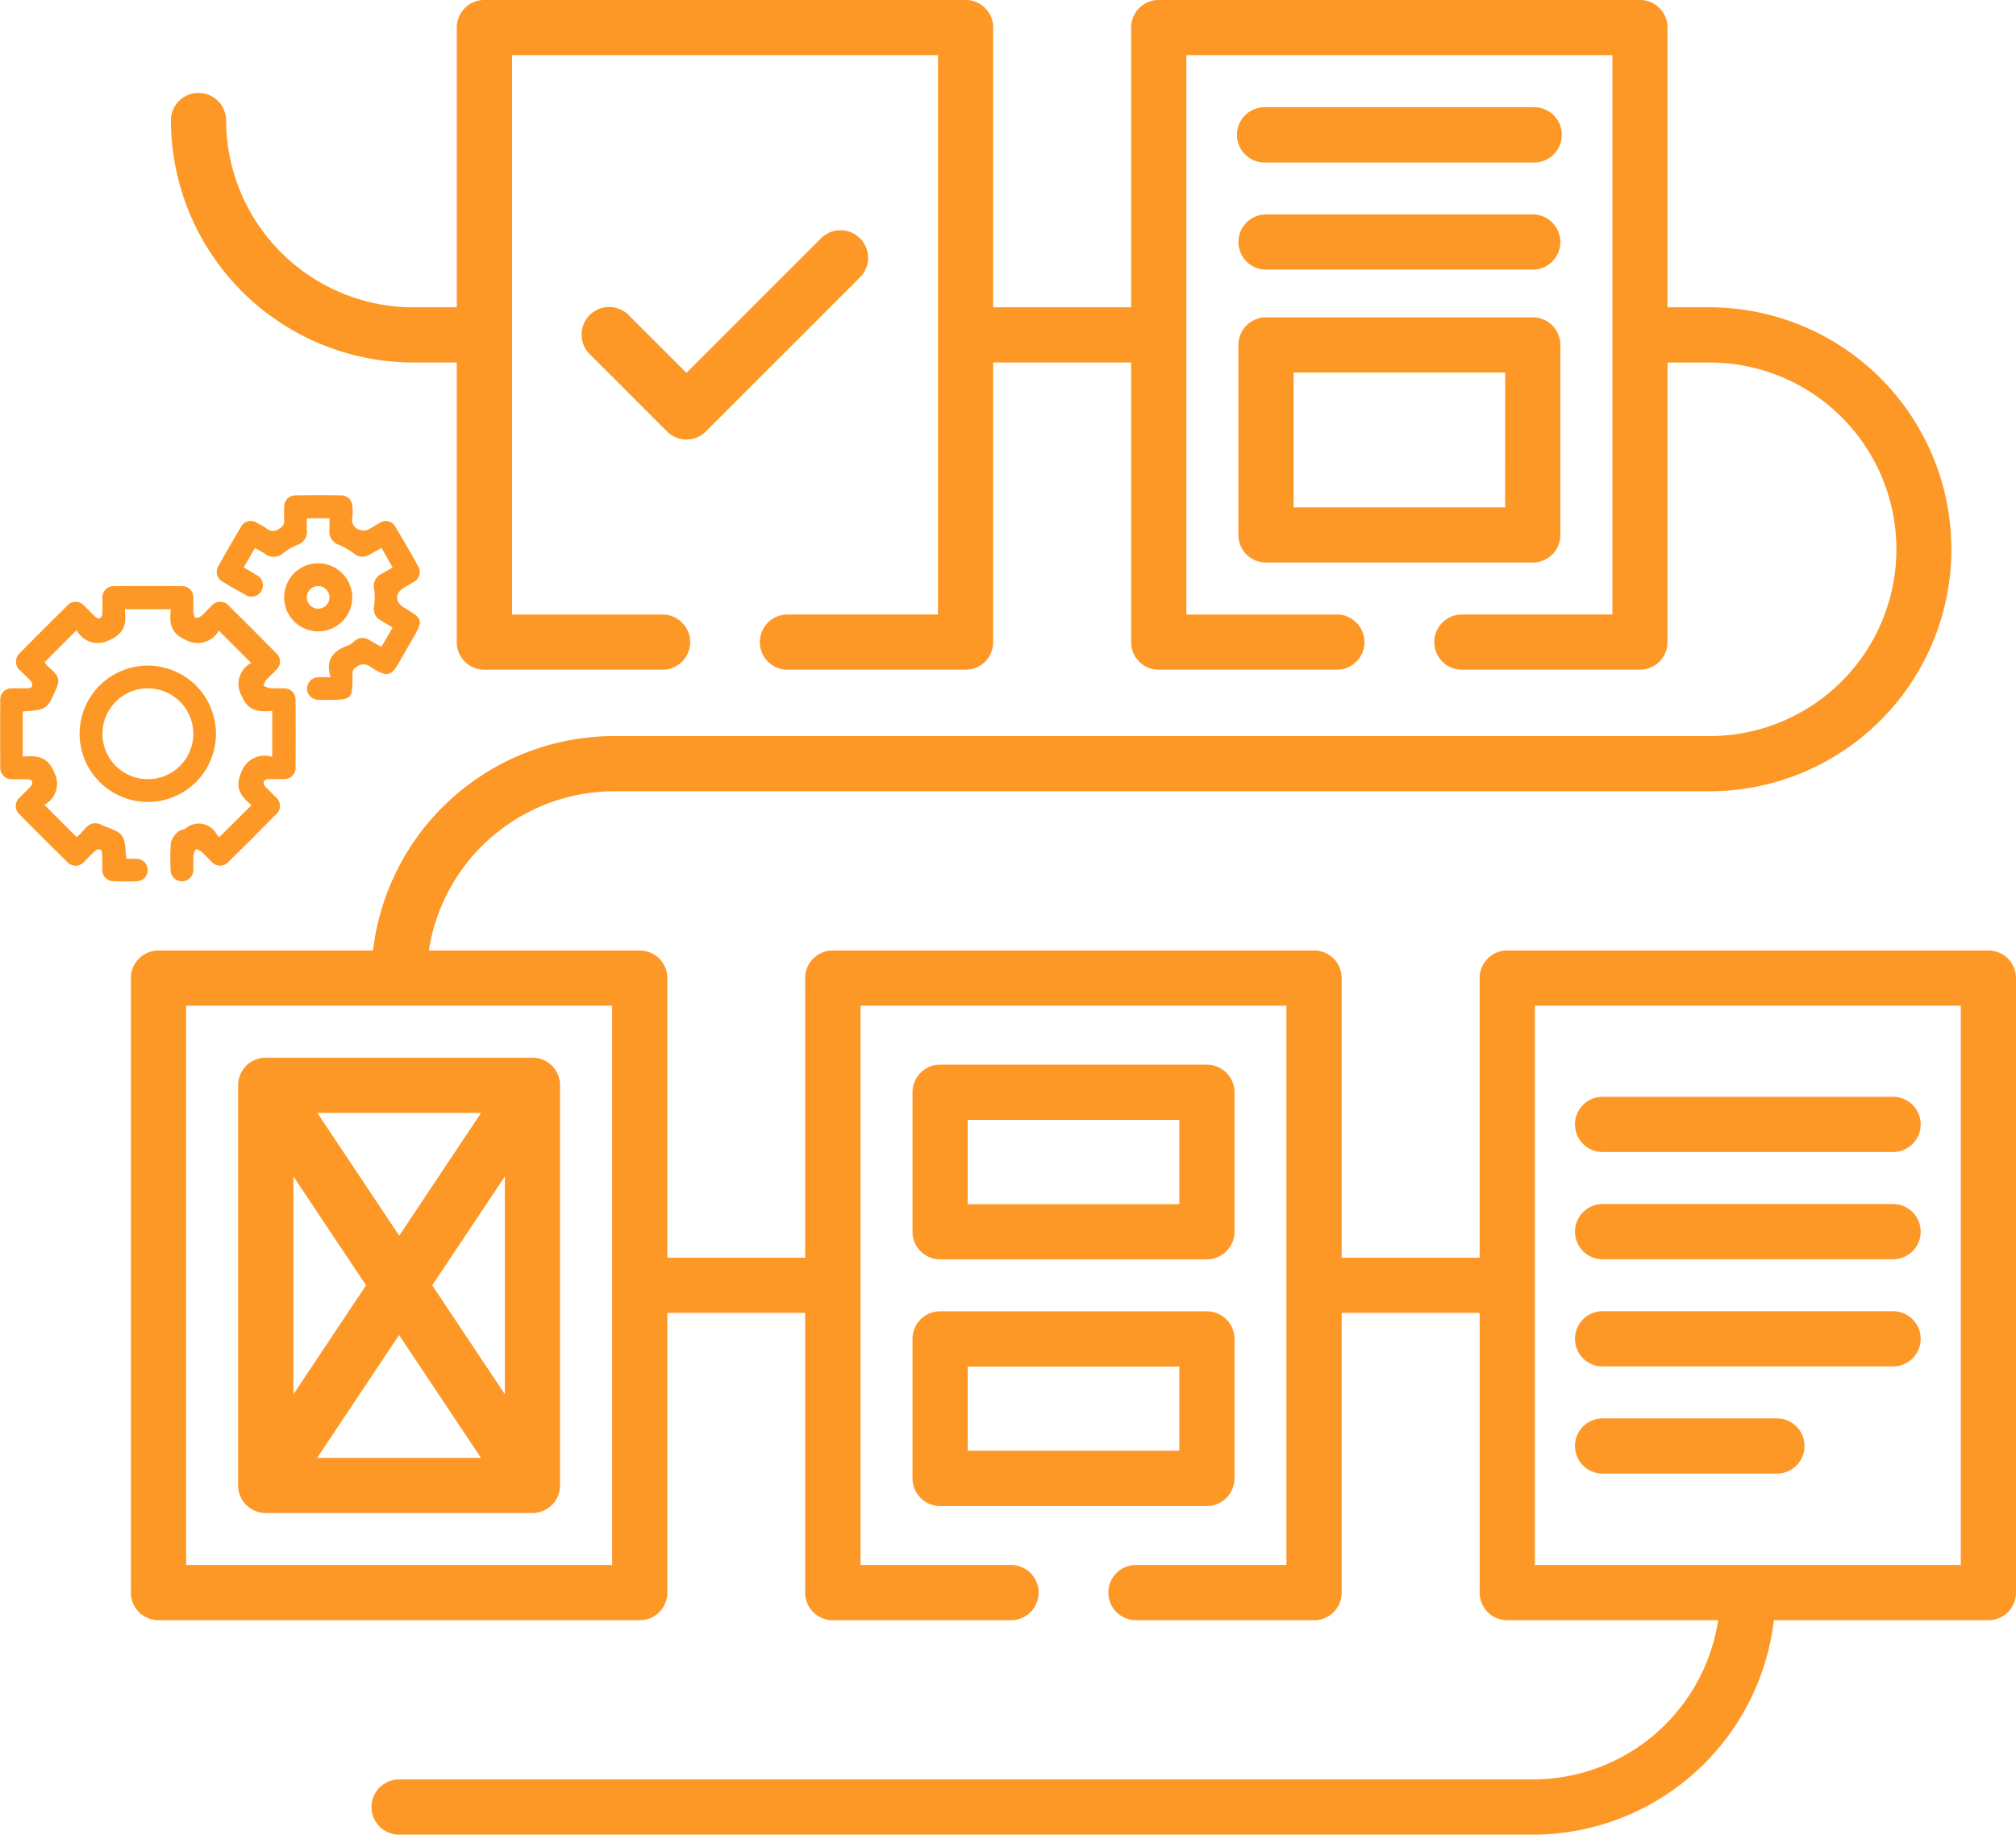 <svg xmlns="http://www.w3.org/2000/svg" width="105.847" height="96.344" viewBox="0 0 105.847 96.344">
  <g id="Grupo_959918" data-name="Grupo 959918" transform="translate(-743.127 -1616.588)">
    <g id="plan-de-negocios" transform="translate(750 1609.785)">
      <path id="Trazado_658016" data-name="Trazado 658016" d="M1.452,56.717H12.713A12.75,12.75,0,0,1,25.344,45.457H82.984a9.809,9.809,0,0,0,0-19.617H80.677V40.525a1.445,1.445,0,0,1-1.447,1.447H69.882a1.449,1.449,0,1,1,0-2.9h7.9V9.7H55.416V39.073h7.9a1.449,1.449,0,1,1,0,2.9H53.964a1.445,1.445,0,0,1-1.447-1.447V25.839H45.273V40.525a1.446,1.446,0,0,1-1.452,1.447H34.473a1.449,1.449,0,0,1,0-2.9h7.9V9.7H20.012V39.073h7.9a1.449,1.449,0,1,1,0,2.9H18.56a1.45,1.45,0,0,1-1.452-1.447V25.839h-2.3A12.741,12.741,0,0,1,2.1,13.132a1.449,1.449,0,1,1,2.9,0,9.841,9.841,0,0,0,9.809,9.809h2.3V8.255A1.455,1.455,0,0,1,18.56,6.8H43.821a1.451,1.451,0,0,1,1.452,1.452V22.941h7.244V8.255A1.45,1.45,0,0,1,53.964,6.8H79.231a1.45,1.45,0,0,1,1.447,1.452V22.941h2.307a12.708,12.708,0,0,1,0,25.415H25.343a9.858,9.858,0,0,0-9.7,8.362H26.713a1.45,1.45,0,0,1,1.452,1.447V72.85H35.4V58.164a1.45,1.45,0,0,1,1.452-1.447H62.117a1.447,1.447,0,0,1,1.452,1.447V72.85h7.244V58.164a1.445,1.445,0,0,1,1.447-1.447H97.527a1.445,1.445,0,0,1,1.447,1.447V90.44a1.445,1.445,0,0,1-1.447,1.447H86.261a12.749,12.749,0,0,1-12.625,11.261H14.083a1.449,1.449,0,1,1,0-2.9H73.636a9.846,9.846,0,0,0,9.7-8.362H72.261a1.445,1.445,0,0,1-1.447-1.447V75.748H63.57V90.44a1.446,1.446,0,0,1-1.452,1.447H52.769a1.449,1.449,0,0,1,0-2.9h7.9V59.616H38.308V88.987h7.9a1.449,1.449,0,1,1,0,2.9H36.856A1.45,1.45,0,0,1,35.4,90.44V75.748H28.165V90.44a1.45,1.45,0,0,1-1.452,1.447H1.452A1.45,1.45,0,0,1,0,90.44V58.164a1.45,1.45,0,0,1,1.452-1.447Zm23.815,2.9H2.9V88.987H25.267ZM73.713,88.987H96.075V59.616H73.713ZM24.1,25.412a1.449,1.449,0,1,1,2.049-2.049l3.019,3.019,7.064-7.064a1.449,1.449,0,0,1,2.049,2.05l-8.088,8.088a1.442,1.442,0,0,1-2.049,0ZM59.6,15.335a1.452,1.452,0,1,1,0-2.9h14a1.452,1.452,0,1,1,0,2.9Zm0,5.628a1.449,1.449,0,1,1,0-2.9h14a1.449,1.449,0,1,1,0,2.9ZM77.269,67.3a1.449,1.449,0,1,1,0-2.9h15.25a1.449,1.449,0,1,1,0,2.9Zm0,16.888a1.449,1.449,0,1,1,0-2.9H86.42a1.449,1.449,0,1,1,0,2.9Zm0-5.628a1.449,1.449,0,1,1,0-2.9h15.25a1.449,1.449,0,1,1,0,2.9Zm0-5.628a1.449,1.449,0,1,1,0-2.9h15.25a1.449,1.449,0,1,1,0,2.9ZM42.484,62.712H56.49a1.455,1.455,0,0,1,1.452,1.452v7.321a1.455,1.455,0,0,1-1.452,1.452H42.484a1.45,1.45,0,0,1-1.447-1.452V64.164A1.45,1.45,0,0,1,42.484,62.712Zm12.56,2.9H43.936v4.427H55.044ZM42.484,75.666H56.49a1.451,1.451,0,0,1,1.452,1.452v7.32a1.455,1.455,0,0,1-1.452,1.453H42.484a1.45,1.45,0,0,1-1.447-1.453v-7.32A1.446,1.446,0,0,1,42.484,75.666Zm12.56,2.9H43.936v4.422H55.044ZM9.787,65.244l4.3,6.449,4.3-6.449Zm9.847,3.337L15.82,74.3l3.814,5.721ZM18.379,83.36l-4.3-6.449-4.3,6.449ZM8.532,80.023,12.346,74.3,8.532,68.581ZM59.6,23.467h14a1.451,1.451,0,0,1,1.452,1.452V34.9A1.447,1.447,0,0,1,73.6,36.344h-14A1.45,1.45,0,0,1,58.145,34.9V24.919A1.455,1.455,0,0,1,59.6,23.467Zm12.554,2.9H61.044v7.08H72.151ZM7.08,62.345H21.086A1.45,1.45,0,0,1,22.532,63.8V84.806a1.45,1.45,0,0,1-1.447,1.452H7.08a1.455,1.455,0,0,1-1.452-1.452V63.8A1.455,1.455,0,0,1,7.08,62.345Z" transform="translate(0 0)" fill="#fd9827"/>
    </g>
    <g id="Grupo_959917" data-name="Grupo 959917" transform="translate(-89 125.325)">
      <path id="Trazado_658017" data-name="Trazado 658017" d="M41.344,66.273c.226.413.954.606.638,1.328-.51,1.166-.5,1.169-1.784,1.259v2.373c.733-.06,1.3-.034,1.655.838a1.254,1.254,0,0,1-.521,1.691l1.683,1.684c.4-.211.6-.979,1.328-.625.365.177.842.272,1.059.561s.163.766.237,1.216c.147,0,.342-.011.535,0a.59.59,0,0,1,.582.6.582.582,0,0,1-.569.577c-.409.018-.82.018-1.23,0a.577.577,0,0,1-.58-.6c-.013-.285,0-.572-.011-.857,0-.074-.051-.191-.1-.206a.317.317,0,0,0-.255.057c-.2.171-.369.368-.559.548a.594.594,0,0,1-.946.019q-1.237-1.215-2.453-2.45a.586.586,0,0,1,0-.919c.186-.2.392-.382.573-.586a.317.317,0,0,0,.056-.256c-.014-.051-.131-.1-.2-.1-.273-.012-.547,0-.82-.007a.6.6,0,0,1-.646-.655q-.011-1.734,0-3.468a.593.593,0,0,1,.652-.648c.273-.008.547.007.82-.006.073,0,.189-.054.2-.106a.319.319,0,0,0-.059-.255c-.172-.2-.369-.369-.548-.558a.6.6,0,0,1-.018-.946q1.216-1.236,2.452-2.452a.588.588,0,0,1,.92,0c.2.185.383.391.585.575.054.049.173.094.22.068a.316.316,0,0,0,.136-.222c.016-.272,0-.547.007-.82a.585.585,0,0,1,.616-.645q1.771-.014,3.542,0a.58.58,0,0,1,.611.613c.012.26-.007.522.009.782.006.1.062.264.11.269a.458.458,0,0,0,.308-.11c.18-.152.335-.333.506-.495a.6.6,0,0,1,.947-.013q1.235,1.216,2.449,2.454a.586.586,0,0,1,0,.919c-.16.173-.341.328-.5.506a1.331,1.331,0,0,0-.152.306,1.427,1.427,0,0,0,.348.126c.234.021.472,0,.708.01a.587.587,0,0,1,.635.627q.014,1.752,0,3.5a.592.592,0,0,1-.662.637c-.261.007-.522-.008-.783.007a.306.306,0,0,0-.232.12.3.3,0,0,0,.073.251c.182.2.39.384.574.585a.577.577,0,0,1,0,.892q-1.226,1.252-2.478,2.478a.586.586,0,0,1-.919-.013c-.172-.161-.325-.343-.5-.5a1.242,1.242,0,0,0-.306-.145,1.092,1.092,0,0,0-.126.31c-.019.26,0,.522-.01.782a.589.589,0,0,1-.588.6.583.583,0,0,1-.6-.59,9.807,9.807,0,0,1,.014-1.452,1.211,1.211,0,0,1,.386-.569c.085-.089.263-.08.373-.155a1.066,1.066,0,0,1,1.653.321.73.73,0,0,0,.136.123L52.2,73.785c-.47-.437-.926-.826-.533-1.713a1.289,1.289,0,0,1,1.628-.827V68.835c-.7.047-1.272.047-1.623-.839a1.23,1.23,0,0,1,.519-1.68l-1.7-1.7a1.273,1.273,0,0,1-1.7.506c-.85-.366-.9-.9-.82-1.628H45.553c.088.733.02,1.276-.842,1.633a1.254,1.254,0,0,1-1.687-.536l-1.68,1.683" transform="translate(793.125 1459.764)" fill="#fd9827"/>
      <path id="Trazado_658018" data-name="Trazado 658018" d="M94.486,51.054c-.286-.939.174-1.4.948-1.666a1.1,1.1,0,0,0,.3-.215.639.639,0,0,1,.793-.057c.2.117.408.23.619.349.047-.068.085-.117.116-.17.155-.268.309-.537.482-.839-.219-.132-.428-.259-.637-.384a.667.667,0,0,1-.336-.723,3.3,3.3,0,0,0,.007-.888.712.712,0,0,1,.4-.831c.183-.1.361-.208.568-.328l-.584-1.022c-.226.125-.439.241-.65.36a.657.657,0,0,1-.764-.049,4.358,4.358,0,0,0-.8-.469.73.73,0,0,1-.518-.8c.014-.194,0-.391,0-.6H93.244c0,.209-.01.415,0,.621a.721.721,0,0,1-.5.777,3.282,3.282,0,0,0-.738.425.731.731,0,0,1-.955.043c-.163-.11-.342-.2-.536-.305l-.585,1.015c.22.132.431.254.637.385a.6.6,0,1,1-.588,1.036c-.381-.208-.757-.427-1.127-.655a.581.581,0,0,1-.238-.859q.559-1.01,1.151-2a.586.586,0,0,1,.891-.223,3.472,3.472,0,0,1,.451.26.521.521,0,0,0,.7.014.438.438,0,0,0,.25-.435,5.6,5.6,0,0,1,0-.708.573.573,0,0,1,.59-.594q1.193-.021,2.386,0a.58.58,0,0,1,.6.59,2.489,2.489,0,0,1,0,.558.537.537,0,0,0,.415.667.56.56,0,0,0,.361,0c.226-.1.429-.249.649-.364a.566.566,0,0,1,.838.206q.615,1.02,1.19,2.064a.575.575,0,0,1-.215.811c-.154.1-.321.189-.482.282-.54.314-.544.789-.009,1.1.967.568.984.634.421,1.609-.273.473-.544.947-.82,1.419-.285.487-.547.554-1.045.273a2.571,2.571,0,0,1-.32-.189.589.589,0,0,0-.763-.023c-.267.161-.212.361-.213.569-.005,1.1-.064,1.163-1.152,1.163-.211,0-.423.009-.634,0a.593.593,0,1,1-.011-1.186c.184-.012.37,0,.653,0" transform="translate(754.995 1475.76)" fill="#fd9827"/>
      <path id="Trazado_658019" data-name="Trazado 658019" d="M57.182,84.025a3.58,3.58,0,1,1,3.535,3.588,3.587,3.587,0,0,1-3.535-3.588m1.2-.008a2.385,2.385,0,1,0,2.409-2.37,2.388,2.388,0,0,0-2.409,2.37" transform="translate(779.124 1445.764)" fill="#fd9827"/>
      <path id="Trazado_658020" data-name="Trazado 658020" d="M107.479,58.9a1.788,1.788,0,1,1-1.761-1.8,1.8,1.8,0,0,1,1.761,1.8m-1.195-.014a.594.594,0,1,0-.581.6.6.6,0,0,0,.581-.6" transform="translate(743.143 1463.742)" fill="#fd9827"/>
    </g>
  </g>
</svg>
